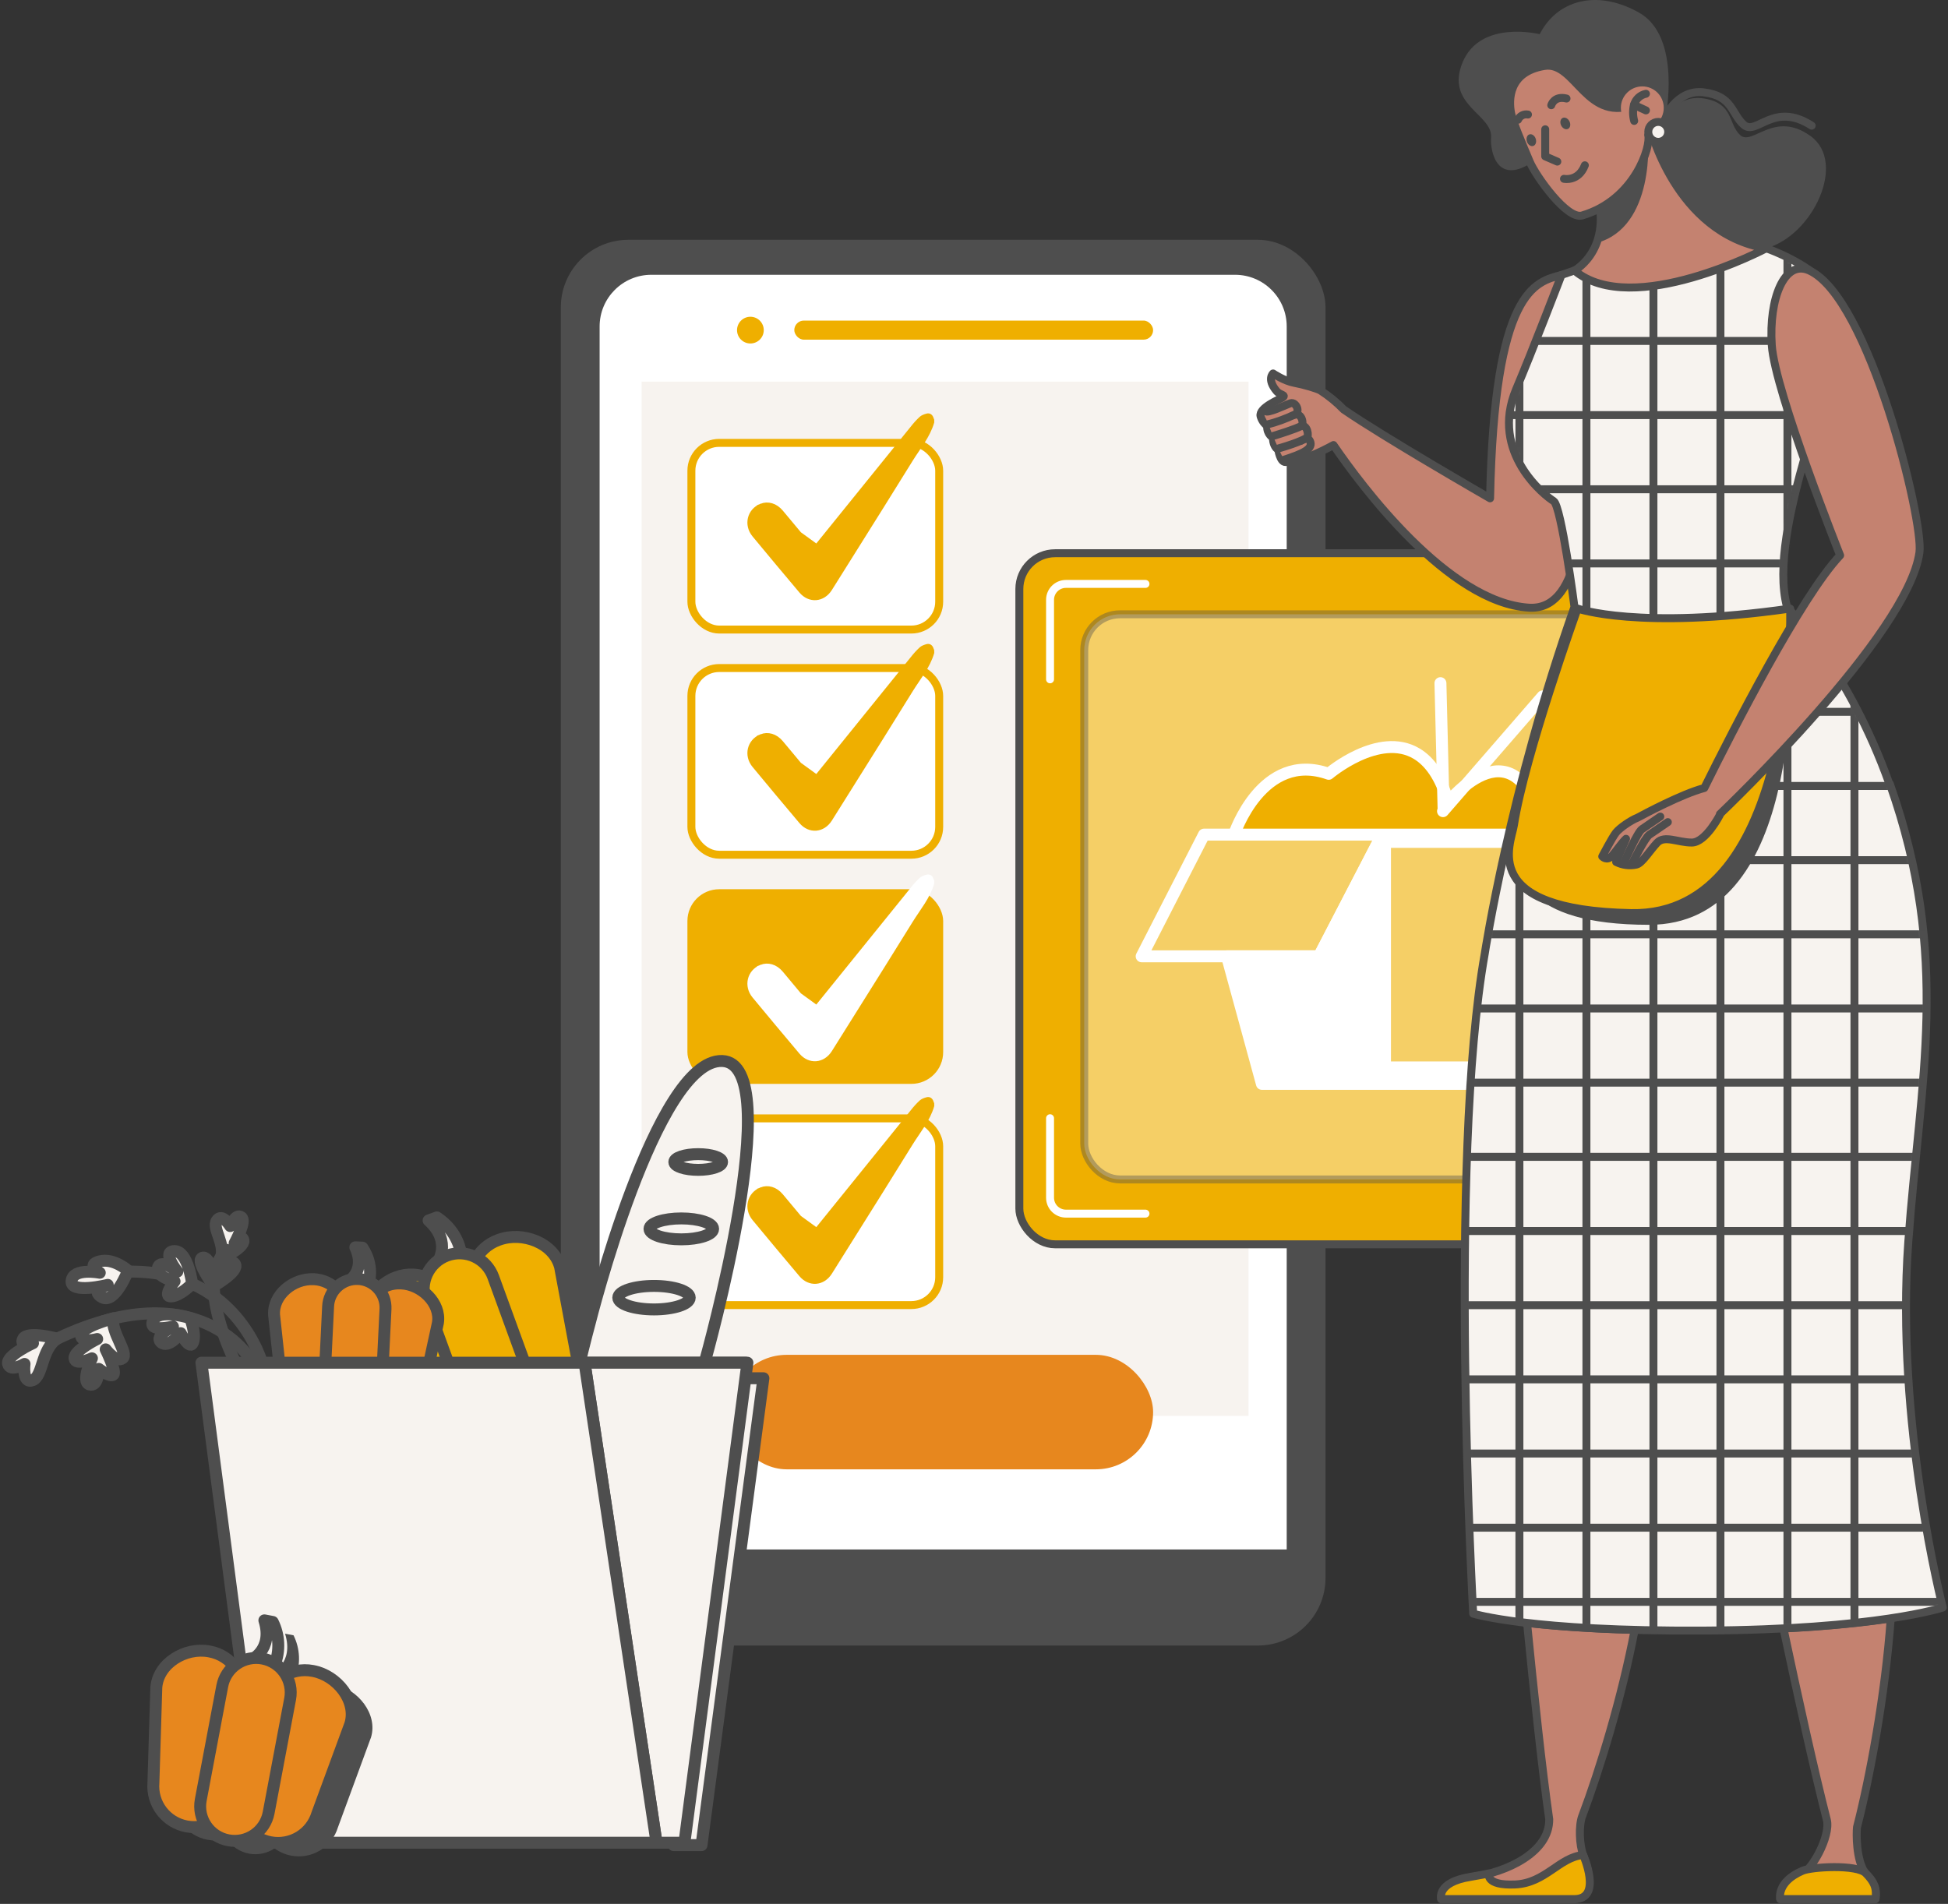 <svg width="490" height="479" viewBox="0 0 490 479" fill="none" xmlns="http://www.w3.org/2000/svg">
<rect x="0" y="0" width="490" height="479" fill="#333333" stroke="none"/>
<rect x="143.067" y="62.332" width="188.353" height="349.662" rx="15" fill="#4E4E4E" stroke="#4E4E4E" stroke-width="4"/>
<path d="M150.828 82.132C150.828 74.953 156.648 69.132 163.828 69.132H310.659C317.839 69.132 323.659 74.953 323.659 82.132V389.83H150.828V82.132Z" fill="white"/>
<circle cx="188.755" cy="83.055" r="3.361" fill="#EFAF00"/>
<rect x="199.797" y="80.654" width="90.256" height="4.801" rx="2.4" fill="#EFAF00"/>
<rect x="161.39" y="96.017" width="152.667" height="260.207" fill="#F7F3EF"/>
<rect x="183.475" y="340.861" width="106.579" height="28.805" rx="14.403" fill="#E7871E"/>
<rect x="173.913" y="111.42" width="62.331" height="46.969" rx="7" fill="white" stroke="#EFAF00" stroke-width="2"/>
<path d="M205.424 137.417C213.452 127.483 221.48 117.55 229.508 107.618L229.508 107.618L229.514 107.61C230.177 106.756 230.906 105.958 231.694 105.225C232.066 104.897 232.631 104.688 233.233 104.531C233.497 104.463 233.719 104.512 233.898 104.631C234.085 104.756 234.251 104.977 234.344 105.29L234.344 105.291C234.386 105.432 234.442 105.566 234.491 105.682L234.499 106.218C233.987 107.961 233.147 109.527 232.184 111.056C231.724 111.786 231.239 112.503 230.749 113.227L230.659 113.36C230.141 114.127 229.618 114.903 229.127 115.698C224.318 123.48 219.457 131.226 214.595 138.973C212.672 142.037 210.749 145.101 208.829 148.168C207.924 149.613 206.612 150.379 205.286 150.487C203.961 150.594 202.564 150.049 201.472 148.756C197.519 144.071 193.59 139.367 189.685 134.644L189.685 134.644C187.538 132.053 188.423 128.451 191.406 127.23L205.424 137.417ZM205.424 137.417C205.343 137.52 205.256 137.616 205.177 137.701C205.161 137.719 205.144 137.736 205.129 137.753C205.064 137.822 205.003 137.887 204.942 137.957L204.556 138.401L204.18 137.949C204.086 137.836 204.001 137.737 203.919 137.642L203.912 137.634C203.834 137.543 203.756 137.453 203.68 137.361C201.298 134.496 198.911 131.634 196.518 128.778L196.518 128.778C195.086 127.067 193.135 126.527 191.407 127.23L205.424 137.417Z" fill="#EFAF00" stroke="#EFAF00"/>
<rect x="173.913" y="168.07" width="62.331" height="46.969" rx="7" fill="white" stroke="#EFAF00" stroke-width="2"/>
<rect x="172.913" y="223.72" width="64.332" height="48.969" rx="8" fill="#EFAF00"/>
<rect x="256.408" y="139.185" width="173.871" height="173.871" rx="9" fill="#EFAF00" stroke="#4E4E4E" stroke-width="2"/>
<rect opacity="0.4" x="272.73" y="154.548" width="142.185" height="142.185" rx="9" fill="white" stroke="#4E4E4E" stroke-width="2"/>
<rect x="173.913" y="281.37" width="62.331" height="46.969" rx="7" fill="white" stroke="#EFAF00" stroke-width="2"/>
<path d="M302.856 209.981H347.669L331.795 240.598H287.173L302.856 209.981Z" fill="#F5CF66" stroke="white" stroke-width="3" stroke-linejoin="round"/>
<path d="M308.64 240.598L317.421 272.689H382.749L399.193 209.981H347.669L331.796 240.598H308.64Z" fill="white" stroke="white" stroke-width="3" stroke-linejoin="round"/>
<path d="M347.883 211.313H397.789L383.414 269.049H347.883V211.313Z" fill="#F5CF66" stroke="white" stroke-width="4" stroke-linejoin="round"/>
<path d="M388.556 209.981C381.844 179.769 364.281 201.821 364.281 201.821C362.377 195.232 359.521 191.521 356.356 189.618C346.837 183.908 334.223 194.685 334.223 194.685C317.422 188.714 310.425 209.981 310.425 209.981H388.556Z" fill="#EFAF00" stroke="white" stroke-width="3" stroke-linejoin="round"/>
<path d="M362.328 171.871L363.113 203.368" stroke="white" stroke-width="3" stroke-linecap="round" stroke-linejoin="round"/>
<path d="M388.032 175.201L362.972 204.081" stroke="white" stroke-width="3" stroke-linecap="round" stroke-linejoin="round"/>
<path d="M264.129 170.911V150.906C264.129 148.697 265.92 146.906 268.129 146.906H288.133" stroke="white" stroke-width="2" stroke-linecap="round"/>
<path d="M398.552 146.906L418.557 146.906C420.766 146.906 422.557 148.697 422.557 150.906L422.557 170.911" stroke="white" stroke-width="2" stroke-linecap="round"/>
<path d="M422.557 281.331L422.557 301.335C422.557 303.544 420.766 305.335 418.557 305.335L398.552 305.335" stroke="white" stroke-width="2" stroke-linecap="round"/>
<path d="M288.133 305.335L268.129 305.335C265.92 305.335 264.129 303.544 264.129 301.335L264.129 281.331" stroke="white" stroke-width="2" stroke-linecap="round"/>
<path d="M205.424 195.417C213.452 185.483 221.48 175.55 229.508 165.618L229.508 165.618L229.514 165.61C230.177 164.756 230.906 163.958 231.694 163.225C232.066 162.897 232.631 162.688 233.233 162.531C233.497 162.463 233.719 162.512 233.898 162.631C234.085 162.756 234.251 162.977 234.344 163.29L234.344 163.291C234.386 163.432 234.442 163.566 234.491 163.682L234.499 164.218C233.987 165.961 233.147 167.527 232.184 169.056C231.724 169.786 231.239 170.503 230.749 171.227L230.659 171.36C230.141 172.127 229.618 172.903 229.127 173.698C224.318 181.48 219.457 189.226 214.595 196.973C212.672 200.037 210.749 203.101 208.829 206.168C207.924 207.613 206.612 208.379 205.286 208.487C203.961 208.594 202.564 208.049 201.472 206.756C197.519 202.071 193.59 197.367 189.685 192.644L189.685 192.644C187.538 190.053 188.423 186.451 191.406 185.23L205.424 195.417ZM205.424 195.417C205.343 195.52 205.256 195.616 205.177 195.701C205.161 195.719 205.144 195.736 205.129 195.753C205.064 195.822 205.003 195.887 204.942 195.957L204.556 196.401L204.18 195.949C204.086 195.836 204.001 195.737 203.919 195.642L203.912 195.634C203.834 195.543 203.756 195.453 203.68 195.361C201.298 192.496 198.911 189.634 196.518 186.778L196.518 186.778C195.086 185.067 193.135 184.527 191.407 185.23L205.424 195.417Z" fill="#EFAF00" stroke="#EFAF00"/>
<path d="M205.424 309.417C213.452 299.483 221.48 289.55 229.508 279.618L229.508 279.618L229.514 279.61C230.177 278.756 230.906 277.958 231.694 277.225C232.066 276.897 232.631 276.688 233.233 276.531C233.497 276.463 233.719 276.512 233.898 276.631C234.085 276.756 234.251 276.977 234.344 277.29L234.344 277.291C234.386 277.432 234.442 277.566 234.491 277.682L234.499 278.218C233.987 279.961 233.147 281.527 232.184 283.056C231.724 283.786 231.239 284.503 230.749 285.227L230.659 285.36C230.141 286.127 229.618 286.903 229.127 287.698C224.318 295.48 219.457 303.226 214.595 310.973C212.672 314.037 210.749 317.101 208.829 320.168C207.924 321.613 206.612 322.379 205.286 322.487C203.961 322.594 202.564 322.049 201.472 320.756C197.519 316.071 193.59 311.367 189.685 306.644L189.685 306.644C187.538 304.053 188.423 300.451 191.406 299.23L205.424 309.417ZM205.424 309.417C205.343 309.52 205.256 309.616 205.177 309.701C205.161 309.719 205.144 309.736 205.129 309.753C205.064 309.822 205.003 309.887 204.942 309.957L204.556 310.401L204.18 309.949C204.086 309.836 204.001 309.737 203.919 309.642L203.912 309.634C203.834 309.543 203.756 309.453 203.68 309.361C201.298 306.496 198.911 303.634 196.518 300.778L196.518 300.778C195.086 299.067 193.135 298.527 191.407 299.23L205.424 309.417Z" fill="#EFAF00" stroke="#EFAF00"/>
<path d="M205.424 253.417C213.452 243.483 221.48 233.55 229.508 223.618L229.508 223.618L229.514 223.61C230.177 222.756 230.906 221.958 231.694 221.225C232.066 220.897 232.631 220.688 233.233 220.531C233.497 220.463 233.719 220.512 233.898 220.631C234.085 220.756 234.251 220.977 234.344 221.29L234.344 221.291C234.386 221.432 234.442 221.566 234.491 221.682L234.499 222.218C233.987 223.961 233.147 225.527 232.184 227.056C231.724 227.786 231.239 228.503 230.749 229.227L230.659 229.36C230.141 230.127 229.618 230.903 229.127 231.698C224.318 239.48 219.457 247.226 214.595 254.973C212.672 258.037 210.749 261.101 208.829 264.168C207.924 265.613 206.612 266.379 205.286 266.487C203.961 266.594 202.564 266.049 201.472 264.756C197.519 260.071 193.59 255.367 189.685 250.644L189.685 250.644C187.538 248.053 188.423 244.451 191.406 243.23L205.424 253.417ZM205.424 253.417C205.343 253.52 205.256 253.616 205.177 253.701C205.161 253.719 205.144 253.736 205.129 253.753C205.064 253.822 205.003 253.887 204.942 253.957L204.556 254.401L204.18 253.949C204.086 253.836 204.001 253.737 203.919 253.642L203.912 253.634C203.834 253.543 203.756 253.453 203.68 253.361C201.298 250.496 198.911 247.634 196.518 244.778L196.518 244.778C195.086 243.067 193.135 242.527 191.407 243.23L205.424 253.417Z" fill="white" stroke="white"/>
<path d="M384.566 152.884C364.228 151.574 342.425 122.205 335.424 111.967C332.17 113.732 327.35 116.112 323.376 116.246C321.968 116.295 321.529 113.094 321.529 113.094C320.756 112.809 320.166 111.467 320.207 110.108C320.207 110.108 318.641 109.323 318.734 107.139C317.925 106.534 317.344 105.674 317.083 104.698C316.603 102.603 321.81 100.488 322.473 100.097C323.754 99.337 322.013 99.463 321.11 98.393C318.588 95.399 320.227 93.963 320.227 93.963C320.227 93.963 322.969 95.826 325.515 96.306C328.062 96.786 331.328 97.754 332.166 98.255C334.28 99.614 336.229 101.214 337.975 103.022C348.189 110.059 374.816 125.374 374.816 125.374C375.877 72.852 386.169 70.928 392.775 69.179C392.787 69.15 409.233 154.474 384.566 152.884Z" fill="#C48270" stroke="#4E4E4E" stroke-width="2" stroke-linecap="round" stroke-linejoin="round"/>
<path d="M329.481 110.889C330.047 113.049 328.049 114.18 323.111 115.77C323.111 115.77 322.92 115.904 320.894 111.296C317.917 104.503 318.267 103.36 318.267 103.36C320.98 102.363 323.673 101.733 324.645 101.436C326.666 100.838 329.111 109.494 329.481 110.889Z" fill="#C48270"/>
<path d="M327.223 110.889C327.223 110.889 328.907 109.766 329.48 110.889C330.493 112.878 327.821 114.098 322.887 115.701" fill="#C48270"/>
<path d="M327.223 110.889C327.223 110.889 328.907 109.766 329.48 110.889C330.493 112.878 327.821 114.098 322.887 115.701" stroke="#4E4E4E" stroke-width="2" stroke-linecap="round" stroke-linejoin="round"/>
<path d="M321.581 112.825C327.133 111.235 328.63 110.177 328.63 110.177C329.415 109.868 328.822 106.581 327.227 107.216" fill="#C48270"/>
<path d="M321.581 112.825C327.133 111.235 328.63 110.177 328.63 110.177C329.415 109.868 328.822 106.581 327.227 107.216" stroke="#4E4E4E" stroke-width="2" stroke-linecap="round" stroke-linejoin="round"/>
<path d="M320.178 109.709C326.027 107.924 327.227 107.216 327.227 107.216C328.077 106.951 327.597 103.697 325.543 104.368" fill="#C48270"/>
<path d="M320.178 109.709C326.027 107.924 327.227 107.216 327.227 107.216C328.077 106.951 327.597 103.697 325.543 104.368" stroke="#4E4E4E" stroke-width="2" stroke-linecap="round" stroke-linejoin="round"/>
<path d="M318.267 103.368C318.592 104.251 323.673 101.741 324.645 101.444C326.016 101.037 327.272 103.75 325.544 104.356C323.375 105.382 321.114 106.199 318.791 106.797" fill="#C48270"/>
<path d="M318.267 103.368C318.592 104.251 323.673 101.741 324.645 101.444C326.016 101.037 327.272 103.75 325.544 104.356C323.375 105.382 321.114 106.199 318.791 106.797" stroke="#4E4E4E" stroke-width="2" stroke-linecap="round" stroke-linejoin="round"/>
<path d="M469.014 470.97C471.101 474.094 472.138 474.285 471.76 477.791H447.801C447.801 477.791 447.992 473.809 451.868 472.503C455.745 471.198 460.516 461.866 459.532 457.888C456.416 445.754 452.137 426.343 448.618 409.714C460.39 409.121 469.242 408.136 475.595 407.176C474.2 426.64 470.226 447.67 467.106 459.702C466.919 461.48 466.919 467.846 469.014 470.97Z" fill="#C48270" stroke="#4E4E4E" stroke-width="2" stroke-linecap="round" stroke-linejoin="round"/>
<path d="M469.32 471.287C471.354 473.366 472.167 474.948 471.76 477.795H447.802C447.802 477.795 446.744 473.524 453.403 470.661C455.705 469.66 467.107 469.005 469.32 471.287Z" fill="#EFAF00" stroke="#4E4E4E" stroke-width="2" stroke-linecap="round" stroke-linejoin="round"/>
<path d="M397.972 456.944C397.086 459.328 397.26 464.136 398.241 466.707C399.949 471.181 401.369 477.8 395.393 477.8H362.526C362.526 477.8 361.77 473.443 370.483 472.211C378.895 471.023 389.772 466.109 389.694 457.709C387.933 445.478 385.798 425.383 384.114 408.291C390.451 409.031 399.286 409.735 411.18 410.056C407.885 427.344 402.308 445.417 397.993 456.908C397.987 456.921 397.981 456.933 397.972 456.944Z" fill="#C48270" stroke="#4E4E4E" stroke-width="2" stroke-linecap="round" stroke-linejoin="round"/>
<path d="M398.24 466.699C398.24 466.699 403.19 477.791 395.995 477.791H362.526C362.526 477.791 361.179 473.598 369.872 472.202C371.092 472.007 374.537 471.344 374.537 471.344C374.537 471.344 373.468 474.448 381.115 474.11C388.762 473.773 392.212 467.244 398.24 466.699Z" fill="#EFAF00" stroke="#4E4E4E" stroke-width="2" stroke-linecap="round" stroke-linejoin="round"/>
<path d="M488.69 404.434C488.69 404.434 476.707 358.225 480.018 312.37C482.938 271.913 490.805 240.844 475.36 197.173L475.254 197.218C464.988 168.394 449.506 152.693 449.506 152.693C444.259 132.879 462.763 94.614 462.714 79.067C462.677 68.707 444.259 62.459 444.259 62.459L396.04 68.048L392.786 69.167C392.786 69.167 385.187 88.976 381.396 97.864C374.583 113.98 388.852 124.898 390.793 126.061C392.733 127.225 396.04 152.693 396.04 152.693C379.716 198.951 373.493 239.835 373.493 239.835C364.202 291.975 370.568 405.976 370.568 405.976C370.568 405.976 385.013 410.491 428.594 410.235C472.175 409.979 488.69 404.434 488.69 404.434Z" fill="#F7F3EF" stroke="#4E4E4E" stroke-width="2" stroke-linecap="round" stroke-linejoin="round"/>
<mask id="mask0_650_8187" style="mask-type:alpha" maskUnits="userSpaceOnUse" x="368" y="62" width="121" height="349">
<path d="M488.69 404.434C488.69 404.434 476.707 358.225 480.018 312.37C482.938 271.913 490.805 240.844 475.36 197.173L475.254 197.218C464.988 168.394 449.506 152.693 449.506 152.693C444.259 132.879 462.763 94.614 462.714 79.067C462.677 68.707 444.259 62.459 444.259 62.459L396.04 68.048L392.786 69.167C392.786 69.167 385.187 88.976 381.396 97.864C374.583 113.98 388.852 124.898 390.793 126.062C392.733 127.225 396.04 152.693 396.04 152.693C379.716 198.951 373.493 239.835 373.493 239.835C364.202 291.975 370.568 405.976 370.568 405.976C370.568 405.976 385.013 410.491 428.594 410.235C472.175 409.979 488.69 404.434 488.69 404.434Z" fill="#F7F3EF"/>
</mask>
<g mask="url(#mask0_650_8187)">
<path d="M376.604 85.771H475.348" stroke="#4E4E4E" stroke-width="2" stroke-linecap="round" stroke-linejoin="round"/>
<path d="M376.604 104.434H475.348" stroke="#4E4E4E" stroke-width="2" stroke-linecap="round" stroke-linejoin="round"/>
<path d="M376.604 123.096H475.348" stroke="#4E4E4E" stroke-width="2" stroke-linecap="round" stroke-linejoin="round"/>
<path d="M376.604 141.755H475.348" stroke="#4E4E4E" stroke-width="2" stroke-linecap="round" stroke-linejoin="round"/>
<path d="M376.604 160.417H475.348" stroke="#4E4E4E" stroke-width="2" stroke-linecap="round" stroke-linejoin="round"/>
<path d="M376.604 179.08H475.348" stroke="#4E4E4E" stroke-width="2" stroke-linecap="round" stroke-linejoin="round"/>
<path d="M376.604 197.738H475.348" stroke="#4E4E4E" stroke-width="2" stroke-linecap="round" stroke-linejoin="round"/>
<path d="M376.604 216.401H486.07" stroke="#4E4E4E" stroke-width="2" stroke-linecap="round" stroke-linejoin="round"/>
<path d="M367.54 235.064H486.069" stroke="#4E4E4E" stroke-width="2" stroke-linecap="round" stroke-linejoin="round"/>
<path d="M362.705 253.722H509.061" stroke="#4E4E4E" stroke-width="2" stroke-linecap="round" stroke-linejoin="round"/>
<path d="M362.705 272.385H509.061" stroke="#4E4E4E" stroke-width="2" stroke-linecap="round" stroke-linejoin="round"/>
<path d="M362.705 291.047H509.061" stroke="#4E4E4E" stroke-width="2" stroke-linecap="round" stroke-linejoin="round"/>
<path d="M362.705 309.706H509.061" stroke="#4E4E4E" stroke-width="2" stroke-linecap="round" stroke-linejoin="round"/>
<path d="M362.705 328.369H509.061" stroke="#4E4E4E" stroke-width="2" stroke-linecap="round" stroke-linejoin="round"/>
<path d="M362.705 347.031H509.061" stroke="#4E4E4E" stroke-width="2" stroke-linecap="round" stroke-linejoin="round"/>
<path d="M362.705 365.69H509.061" stroke="#4E4E4E" stroke-width="2" stroke-linecap="round" stroke-linejoin="round"/>
<path d="M362.705 384.352H524.957" stroke="#4E4E4E" stroke-width="2" stroke-linecap="round" stroke-linejoin="round"/>
<path d="M349.269 403.011H524.957" stroke="#4E4E4E" stroke-width="2" stroke-linecap="round" stroke-linejoin="round"/>
<path d="M399.049 62.463V417.223" stroke="#4E4E4E" stroke-width="2" stroke-linecap="round" stroke-linejoin="round"/>
<path d="M415.906 62.463V417.223" stroke="#4E4E4E" stroke-width="2" stroke-linecap="round" stroke-linejoin="round"/>
<path d="M432.759 62.463V417.223" stroke="#4E4E4E" stroke-width="2" stroke-linecap="round" stroke-linejoin="round"/>
<path d="M449.615 62.463V417.223" stroke="#4E4E4E" stroke-width="2" stroke-linecap="round" stroke-linejoin="round"/>
<path d="M466.471 62.463V417.223" stroke="#4E4E4E" stroke-width="2" stroke-linecap="round" stroke-linejoin="round"/>
<path d="M382.192 62.463V417.223" stroke="#4E4E4E" stroke-width="2" stroke-linecap="round" stroke-linejoin="round"/>
</g>
<path d="M414.822 232.672C398.868 232.672 390.415 229.369 386.1 225.179C390.639 227.693 398.132 229.499 410.282 229.747C446.249 230.479 449.971 174.158 450.288 157.635C451.02 170.277 452.684 232.672 414.822 232.672Z" fill="#4E4E4E"/>
<path d="M450.297 153.112C450.297 153.112 452.424 230.585 410.283 229.727C371.745 228.942 380.055 212.451 380.812 207.594C383.537 190.103 396.835 153.112 396.835 153.112C396.835 153.112 412.105 158.558 450.297 153.112Z" fill="#EFAF00" stroke="#4E4E4E" stroke-width="2" stroke-linecap="round" stroke-linejoin="round"/>
<path d="M482.816 139.001C479.936 159.701 433.809 203.677 432.625 204.816L432.666 204.934C432.666 204.934 429.09 211.975 425.551 211.975C422.012 211.975 418.693 210.055 416.826 212.036C414.959 214.017 413.031 217.239 411.607 217.524C409.886 217.891 408.092 217.657 406.522 216.861C406.522 216.861 407.743 213.891 409.008 211.032C407.869 212.085 406.331 214.424 405.469 215.343C404.171 216.731 403.028 215.47 403.028 215.47C403.028 215.47 405.518 210.706 406.478 209.486C407.438 208.266 410.33 206.317 411.912 205.719C413.665 204.78 422.98 199.772 428.7 198.255C435.822 183.859 453.024 150.171 462.868 139.729C462.868 139.729 446.451 98.495 445.674 86.849C444.897 75.203 448.806 65.229 455.099 68.056C470.141 74.8 483.939 131.093 482.816 139.001Z" fill="#C48270" stroke="#4E4E4E" stroke-width="2" stroke-linecap="round" stroke-linejoin="round"/>
<path d="M408.567 216.869C408.567 216.869 411.85 209.396 412.997 208.619L417.634 205.443" stroke="#4E4E4E" stroke-width="2" stroke-linecap="round" stroke-linejoin="round"/>
<path d="M410.566 217.186C410.566 217.186 413.731 210.792 414.878 210.011C416.912 208.64 419.528 206.834 419.528 206.834" stroke="#4E4E4E" stroke-width="2" stroke-linecap="round" stroke-linejoin="round"/>
<path d="M387.298 8.607C387.298 8.607 372.439 4.881 367.924 15.632C363.408 26.383 375.514 28.766 375.062 34.542C374.798 37.943 376.482 47.343 386.265 40.237C395.669 33.407 432.604 65.624 444.258 62.467C455.912 59.31 464.653 40.957 455.465 34.258C446.276 27.558 440.752 36.877 437.693 33.965C434.634 31.052 436.115 26.033 428.667 24.784C421.914 23.641 418.904 29.885 418.904 29.885C418.904 29.885 423.212 9.262 412.237 3.144C401.262 -2.974 391.447 0.366 387.298 8.607Z" fill="#4E4E4E"/>
<path d="M455.709 31.61C446.17 25.435 441.879 34.176 438.681 31.439C435.484 28.701 435.94 24.064 428.41 23.218C421.605 22.453 418.514 30.027 418.514 30.027" stroke="#4E4E4E" stroke-width="2" stroke-linecap="round" stroke-linejoin="round"/>
<path d="M414.929 31.679C414.929 31.679 421.36 58.676 444.258 62.483C444.258 62.483 410.597 80.267 396.039 68.068C396.039 68.068 406.965 62.227 400.749 45.598L414.929 31.679Z" fill="#C48270" stroke="#4E4E4E" stroke-width="2" stroke-linecap="round" stroke-linejoin="round"/>
<path d="M414.225 32.541C414.962 35.209 416.133 57.236 401.616 61.121C402.95 57.582 403.336 52.526 400.745 45.598L414.225 32.541Z" fill="#4E4E4E"/>
<path d="M415.808 22.937C418.587 23.751 417.029 32.7 414.588 33.997C415.337 36.69 411.301 50.268 397.972 54.214C394.176 55.34 386.322 44.305 384.784 40.656C382.535 35.34 380.481 30.43 380.098 28.453C379.484 25.256 379.329 18.093 388.469 16.6C396.483 15.286 399.074 31.683 412.034 25.955C412.054 25.964 412.998 22.107 415.808 22.937Z" fill="#C48270" stroke="#4E4E4E" stroke-width="2" stroke-linecap="round" stroke-linejoin="round"/>
<path d="M388.685 32.525V39.338L391.727 40.656" stroke="#4E4E4E" stroke-width="2" stroke-linecap="round" stroke-linejoin="round"/>
<path d="M393.407 44.992C393.407 44.992 397.044 45.757 398.655 41.584" stroke="#4E4E4E" stroke-width="2" stroke-linecap="round" stroke-linejoin="round"/>
<path d="M394.417 32.427C394.994 32.143 395.157 31.297 394.783 30.538C394.408 29.778 393.637 29.392 393.061 29.677C392.485 29.961 392.321 30.807 392.696 31.567C393.07 32.326 393.841 32.712 394.417 32.427Z" fill="#4E4E4E"/>
<path d="M385.688 36.716C386.296 36.507 386.565 35.689 386.29 34.888C386.014 34.087 385.299 33.607 384.691 33.816C384.083 34.025 383.814 34.843 384.089 35.644C384.365 36.445 385.08 36.925 385.688 36.716Z" fill="#4E4E4E"/>
<path d="M381.839 30.133C382.044 29.661 382.404 29.273 382.86 29.033C383.316 28.794 383.839 28.717 384.345 28.815" stroke="#4E4E4E" stroke-width="2" stroke-linecap="round" stroke-linejoin="round"/>
<path d="M413.107 32.525C416.086 32.525 418.5 30.11 418.5 27.131C418.5 24.152 416.086 21.737 413.107 21.737C410.128 21.737 407.713 24.152 407.713 27.131C407.713 30.11 410.128 32.525 413.107 32.525Z" fill="#C48270"/>
<path d="M411.062 30.422C410.704 29.101 410.687 27.711 411.013 26.383C411.21 25.686 411.595 25.058 412.125 24.566C412.655 24.074 413.31 23.737 414.019 23.592" stroke="#4E4E4E" stroke-width="2" stroke-linecap="round" stroke-linejoin="round"/>
<path d="M414.019 27.778L411.013 26.383" stroke="#4E4E4E" stroke-width="2" stroke-linecap="round" stroke-linejoin="round"/>
<path d="M417.117 35.689C418.503 35.689 419.627 34.566 419.627 33.18C419.627 31.794 418.503 30.67 417.117 30.67C415.731 30.67 414.607 31.794 414.607 33.18C414.607 34.566 415.731 35.689 417.117 35.689Z" fill="#F7F3EF" stroke="#4E4E4E" stroke-width="2" stroke-linecap="round" stroke-linejoin="round"/>
<path d="M390.206 26.472C390.206 26.472 390.906 23.999 394.042 24.788" stroke="#4E4E4E" stroke-width="2" stroke-linecap="round" stroke-linejoin="round"/>
<path d="M177.428 342.148C172.65 360.182 158.087 410.459 144.414 409.391C127.763 408.093 148.383 332.686 148.383 332.686C148.383 332.686 164.975 266.362 181.661 266.932C198.346 267.502 177.428 342.148 177.428 342.148Z" fill="#F7F3EF" stroke="#4E4E4E" stroke-width="3" stroke-linecap="round" stroke-linejoin="round"/>
<path d="M157.392 375.144C157.436 374.052 154.782 373.058 151.464 372.926C148.147 372.793 145.422 373.571 145.378 374.664C145.334 375.756 147.988 376.75 151.306 376.882C154.624 377.015 157.348 376.237 157.392 375.144Z" fill="#F7F3EF" stroke="#4E4E4E" stroke-width="3" stroke-linecap="round" stroke-linejoin="round"/>
<path d="M175.624 294.325C178.942 294.325 181.631 293.439 181.631 292.347C181.631 291.254 178.942 290.369 175.624 290.369C172.307 290.369 169.617 291.254 169.617 292.347C169.617 293.439 172.307 294.325 175.624 294.325Z" fill="#F7F3EF" stroke="#4E4E4E" stroke-width="3" stroke-linecap="round" stroke-linejoin="round"/>
<path d="M171.377 311.806C175.799 311.806 179.383 310.627 179.383 309.173C179.383 307.718 175.799 306.539 171.377 306.539C166.955 306.539 163.37 307.718 163.37 309.173C163.37 310.627 166.955 311.806 171.377 311.806Z" fill="#F7F3EF" stroke="#4E4E4E" stroke-width="3" stroke-linecap="round" stroke-linejoin="round"/>
<path d="M164.507 329.436C169.472 329.436 173.496 328.112 173.496 326.479C173.496 324.846 169.472 323.522 164.507 323.522C159.542 323.522 155.518 324.846 155.518 326.479C155.518 328.112 159.542 329.436 164.507 329.436Z" fill="#F7F3EF" stroke="#4E4E4E" stroke-width="3" stroke-linecap="round" stroke-linejoin="round"/>
<path d="M164.491 360.153C164.554 358.7 161.024 357.365 156.607 357.173C152.189 356.98 148.556 358.001 148.493 359.454C148.429 360.907 151.959 362.241 156.377 362.434C160.795 362.627 164.427 361.606 164.491 360.153Z" fill="#F7F3EF" stroke="#4E4E4E" stroke-width="3" stroke-linecap="round" stroke-linejoin="round"/>
<path d="M167.977 346.515C168.048 344.884 164.085 343.386 159.125 343.169C154.165 342.953 150.087 344.1 150.016 345.731C149.944 347.362 153.908 348.861 158.867 349.077C163.827 349.294 167.906 348.147 167.977 346.515Z" fill="#F7F3EF" stroke="#4E4E4E" stroke-width="3" stroke-linecap="round" stroke-linejoin="round"/>
<path d="M109.91 317.871C109.91 317.871 113.907 312.57 107.81 307.049L109.9 306.289C115.472 309.949 115.946 315.404 115.946 315.404L109.91 317.871Z" fill="#F7F3EF" stroke="#4E4E4E" stroke-width="3" stroke-linecap="round" stroke-linejoin="round"/>
<path d="M117.852 363.675C115.382 364.573 112.666 364.527 110.228 363.546C107.789 362.565 105.799 360.717 104.639 358.358L92.536 336.504C89.738 330.815 93.658 323.53 99.612 321.363L99.78 321.297C102.437 320.33 105.369 320.457 107.932 321.651C110.495 322.845 112.479 325.008 113.448 327.664L124.224 350.003C124.704 351.319 124.92 352.717 124.859 354.116C124.798 355.516 124.462 356.89 123.871 358.159C123.279 359.429 122.443 360.57 121.41 361.516C120.377 362.462 119.168 363.196 117.852 363.675Z" fill="#EFAF00" stroke="#4E4E4E" stroke-width="3" stroke-linecap="round" stroke-linejoin="round"/>
<path d="M138.794 356.034C141.265 355.132 143.315 353.35 144.552 351.028C145.788 348.707 146.123 346.011 145.492 343.457L140.904 318.855C139.375 312.702 131.463 309.735 125.509 311.907L125.341 311.968C122.684 312.937 120.522 314.921 119.328 317.484C118.134 320.047 118.006 322.979 118.973 325.635L125.091 349.672C125.569 350.988 126.302 352.196 127.247 353.229C128.193 354.262 129.332 355.098 130.601 355.691C131.87 356.283 133.242 356.619 134.641 356.681C136.04 356.742 137.437 356.528 138.753 356.049L138.794 356.034Z" fill="#EFAF00" stroke="#4E4E4E" stroke-width="3" stroke-linecap="round" stroke-linejoin="round"/>
<path d="M129.042 361.234C127.93 361.639 126.749 361.822 125.567 361.771C124.384 361.721 123.223 361.438 122.15 360.938C121.077 360.439 120.112 359.733 119.312 358.861C118.512 357.989 117.891 356.967 117.485 355.855L107.121 327.43C106.302 325.183 106.408 322.703 107.417 320.535C108.425 318.367 110.254 316.688 112.5 315.868C113.612 315.462 114.794 315.28 115.977 315.331C117.16 315.382 118.322 315.665 119.396 316.165C120.469 316.665 121.434 317.371 122.234 318.244C123.035 319.117 123.656 320.139 124.062 321.251L134.425 349.677C135.245 351.92 135.14 354.398 134.134 356.564C133.127 358.731 131.301 360.408 129.057 361.228L129.042 361.234Z" fill="#EFAF00" stroke="#4E4E4E" stroke-width="3" stroke-linecap="round" stroke-linejoin="round"/>
<path d="M87.566 322.453C87.566 322.453 92.166 319.779 89.379 313.806L91.159 313.894C94.137 318.33 92.791 322.507 92.791 322.507L87.566 322.453Z" fill="#F7F3EF" stroke="#4E4E4E" stroke-width="3" stroke-linecap="round" stroke-linejoin="round"/>
<path d="M79.192 358.757C77.088 358.652 75.097 357.774 73.6 356.291C72.104 354.808 71.208 352.824 71.085 350.721L68.94 330.815C68.641 325.743 73.802 321.58 78.874 321.831L79.019 321.834C81.282 321.946 83.408 322.952 84.93 324.63C86.452 326.309 87.245 328.524 87.135 330.787L88.15 350.639C88.095 351.76 87.82 352.859 87.34 353.874C86.86 354.889 86.185 355.799 85.353 356.553C84.521 357.307 83.549 357.89 82.492 358.268C81.435 358.646 80.314 358.812 79.192 358.757Z" fill="#E7871E" stroke="#4E4E4E" stroke-width="3" stroke-linecap="round" stroke-linejoin="round"/>
<path d="M97.038 359.623C99.144 359.725 101.213 359.046 102.848 357.716C104.483 356.385 105.568 354.498 105.896 352.416L110.156 332.816C110.939 327.796 106.017 323.144 100.944 322.897L100.801 322.89C98.537 322.78 96.323 323.573 94.644 325.095C92.966 326.617 91.96 328.743 91.848 331.006L88.894 350.663C88.838 351.784 89.004 352.905 89.381 353.961C89.758 355.018 90.34 355.99 91.093 356.822C91.846 357.654 92.756 358.33 93.77 358.81C94.784 359.29 95.883 359.566 97.003 359.622L97.038 359.623Z" fill="#E7871E" stroke="#4E4E4E" stroke-width="3" stroke-linecap="round" stroke-linejoin="round"/>
<path d="M88.216 360.432C87.269 360.386 86.34 360.154 85.482 359.749C84.624 359.344 83.855 358.773 83.217 358.071C82.58 357.368 82.087 356.547 81.767 355.654C81.447 354.761 81.306 353.814 81.352 352.866L82.534 328.647C82.627 326.733 83.476 324.934 84.895 323.646C86.314 322.358 88.187 321.686 90.101 321.778C91.049 321.825 91.979 322.057 92.837 322.463C93.695 322.868 94.465 323.439 95.103 324.142C95.74 324.845 96.233 325.667 96.553 326.56C96.873 327.454 97.014 328.401 96.968 329.349L95.786 353.569C95.694 355.481 94.846 357.279 93.429 358.566C92.012 359.853 90.142 360.525 88.229 360.433L88.216 360.432Z" fill="#E7871E" stroke="#4E4E4E" stroke-width="3" stroke-linecap="round" stroke-linejoin="round"/>
<path d="M63.786 343.147C63.786 343.147 50.364 317.868 10.871 338.548" stroke="#4E4E4E" stroke-width="3" stroke-linecap="round" stroke-linejoin="round"/>
<path d="M28.517 331.657C28.517 331.657 20.375 333.784 20.375 335.911C20.375 338.038 24.446 336.877 24.446 336.877C24.446 336.877 18.541 339.791 18.745 341.735C18.95 343.679 23.123 341.735 23.123 341.735C23.123 341.735 20.294 347.644 22.519 348.325C24.744 349.006 24.85 344.394 24.85 344.394C24.85 344.394 27.701 346.64 28.517 345.84C29.334 345.041 26.582 339.484 26.582 339.484C26.582 339.484 29.228 342.964 30.836 341.735C32.444 340.505 27.79 335.056 28.517 331.657Z" fill="#F7F3EF" stroke="#4E4E4E" stroke-width="3" stroke-linecap="round" stroke-linejoin="round"/>
<path d="M14.415 336.783C14.415 336.783 6.953 334.766 5.834 336.783C4.715 338.799 8.297 337.927 8.297 337.927C8.297 337.927 1.49 341.02 2.031 343.147C2.571 345.275 6.17 343.147 6.17 343.147C6.17 343.147 5.545 348.253 8.208 347.253C10.871 346.253 10.348 339.374 14.415 336.783Z" fill="#F7F3EF" stroke="#4E4E4E" stroke-width="3" stroke-linecap="round" stroke-linejoin="round"/>
<path d="M55.473 316.8C55.473 316.8 61.468 313.967 61.234 312.121C61 310.274 59.021 312.767 59.021 312.767C59.021 312.767 62.102 307.199 60.685 306.216C59.268 305.233 57.907 308.462 57.907 308.462C57.907 308.462 55.848 305.059 54.537 307.092C53.227 309.126 56.937 313.031 55.473 316.8Z" fill="#F7F3EF" stroke="#4E4E4E" stroke-width="3" stroke-linecap="round" stroke-linejoin="round"/>
<path d="M65.998 343.147C65.998 343.147 59.434 318.494 30.649 319.987" stroke="#4E4E4E" stroke-width="3" stroke-linecap="round" stroke-linejoin="round"/>
<path d="M32.206 319.664C32.206 319.664 28.965 328.074 25.727 326.415C22.489 324.756 27.101 323.259 27.101 323.259C27.101 323.259 17.64 325.62 18.006 322.259C18.371 318.898 25.097 320.212 25.097 320.212C25.097 320.212 21.52 318.204 25.097 317.332C28.675 316.46 32.206 319.664 32.206 319.664Z" fill="#F7F3EF" stroke="#4E4E4E" stroke-width="3" stroke-linecap="round" stroke-linejoin="round"/>
<path d="M48.325 322.982C48.325 322.982 47.326 314.758 43.91 314.758C40.493 314.758 44.603 319.923 44.603 319.923C44.603 319.923 40.493 316.52 39.745 318.868C38.996 321.216 43.91 322.374 43.91 322.374C43.91 322.374 40.74 326.364 43.11 326.164C45.479 325.964 48.325 322.982 48.325 322.982Z" fill="#F7F3EF" stroke="#4E4E4E" stroke-width="3" stroke-linecap="round" stroke-linejoin="round"/>
<path d="M47.832 331.622C47.832 331.622 39.932 329.121 38.515 332.231C37.098 335.341 43.505 333.741 43.505 333.741C43.505 333.741 38.69 336.064 40.527 337.723C42.365 339.382 45.445 335.405 45.445 335.405C45.445 335.405 47.76 339.94 48.564 337.706C49.368 335.473 47.832 331.622 47.832 331.622Z" fill="#F7F3EF" stroke="#4E4E4E" stroke-width="3" stroke-linecap="round" stroke-linejoin="round"/>
<path d="M53.742 323.544C53.742 323.544 60.31 319.808 59.089 317.987C57.868 316.167 53.878 320.851 53.878 320.851C53.878 320.851 52.487 315.652 50.827 316.477C49.168 317.303 53.742 323.544 53.742 323.544Z" fill="#F7F3EF" stroke="#4E4E4E" stroke-width="3" stroke-linecap="round" stroke-linejoin="round"/>
<path d="M59.243 342.841C59.243 342.841 48.586 322.165 57.035 314.452" stroke="#4E4E4E" stroke-width="3" stroke-linecap="round" stroke-linejoin="round"/>
<path d="M187.551 342.841L171.708 463.604H164.693L146.582 342.841H187.551Z" fill="#F7F3EF" stroke="#4E4E4E" stroke-width="3" stroke-linecap="round" stroke-linejoin="round"/>
<path d="M192.027 346.747L176.46 464.208H169.445L151.615 346.747H192.027Z" fill="#F7F3EF" stroke="#4E4E4E" stroke-width="3" stroke-linecap="round" stroke-linejoin="round"/>
<path d="M188.007 342.841L172.16 463.604H165.144L147.038 342.841H188.007Z" fill="#F7F3EF" stroke="#4E4E4E" stroke-width="3" stroke-linecap="round" stroke-linejoin="round"/>
<path d="M165.144 463.604H66.512L50.665 342.841H147.038L165.144 463.604Z" fill="#F7F3EF" stroke="#4E4E4E" stroke-width="3" stroke-linecap="round" stroke-linejoin="round"/>
<path d="M68.207 421.052C68.207 421.052 74.04 418.593 71.708 411.02L73.835 411.42C74.659 413.085 75.125 414.903 75.204 416.758C75.283 418.613 74.974 420.464 74.295 422.192L68.207 421.052Z" fill="#4E4E4E"/>
<path d="M52.16 462.859C49.669 462.389 47.44 461.014 45.902 459C44.364 456.985 43.624 454.473 43.825 451.947L44.544 427.889C45.029 421.801 51.858 417.7 57.856 418.831L58.031 418.865C59.357 419.113 60.622 419.619 61.753 420.356C62.884 421.092 63.858 422.045 64.621 423.158C65.383 424.271 65.919 425.524 66.197 426.845C66.475 428.165 66.49 429.528 66.241 430.854L64.17 454.678C63.919 456.004 63.409 457.268 62.67 458.397C61.93 459.526 60.976 460.498 59.86 461.258C58.745 462.018 57.491 462.55 56.169 462.825C54.848 463.1 53.486 463.111 52.16 462.859Z" fill="#4E4E4E"/>
<path d="M73.266 466.862C75.756 467.333 78.333 466.866 80.499 465.551C82.666 464.236 84.27 462.167 85.003 459.741L93.329 437.082C95.095 431.237 89.998 424.885 83.999 423.754L83.829 423.72C81.152 423.215 78.384 423.795 76.133 425.33C73.883 426.866 72.334 429.232 71.828 431.909L65.081 454.831C64.825 456.156 64.833 457.519 65.104 458.84C65.375 460.162 65.904 461.418 66.661 462.535C67.417 463.652 68.387 464.61 69.513 465.352C70.64 466.095 71.902 466.608 73.228 466.862H73.266Z" fill="#4E4E4E"/>
<path d="M62.629 466.348C60.365 465.92 58.364 464.611 57.065 462.709C55.766 460.806 55.276 458.465 55.703 456.201L61.111 427.557C61.538 425.294 62.846 423.294 64.748 421.996C66.65 420.698 68.99 420.208 71.253 420.635C73.517 421.062 75.518 422.371 76.817 424.274C78.116 426.177 78.606 428.518 78.179 430.782L72.772 459.426C72.561 460.547 72.131 461.615 71.507 462.569C70.883 463.524 70.077 464.346 69.135 464.989C68.193 465.631 67.133 466.082 66.017 466.315C64.901 466.549 63.75 466.56 62.629 466.348Z" fill="#4E4E4E"/>
<path d="M63 417.695C63 417.695 68.833 415.236 66.501 407.664L68.607 408.064C69.435 409.727 69.906 411.545 69.988 413.401C70.07 415.257 69.762 417.11 69.084 418.84L63 417.695Z" fill="#F7F3EF" stroke="#4E4E4E" stroke-width="3" stroke-linecap="round" stroke-linejoin="round"/>
<path d="M46.935 459.502C44.442 459.035 42.21 457.661 40.669 455.647C39.128 453.632 38.387 451.119 38.588 448.59L39.32 424.532C39.805 418.444 46.633 414.343 52.631 415.475L52.802 415.509C55.477 416.011 57.844 417.556 59.38 419.804C60.917 422.051 61.498 424.817 60.995 427.493L58.924 451.317C58.417 453.991 56.87 456.355 54.622 457.889C52.375 459.424 49.61 460.004 46.935 459.502Z" fill="#E7871E" stroke="#4E4E4E" stroke-width="3" stroke-linecap="round" stroke-linejoin="round"/>
<path d="M68.052 463.484C70.543 463.955 73.119 463.488 75.286 462.173C77.453 460.859 79.057 458.789 79.79 456.363L88.115 433.738C89.881 427.893 84.784 421.541 78.786 420.41L78.616 420.376C77.289 420.125 75.927 420.138 74.606 420.415C73.285 420.691 72.031 421.225 70.917 421.987C69.803 422.748 68.85 423.722 68.112 424.852C67.374 425.983 66.867 427.247 66.618 428.574L59.858 451.487C59.353 454.162 59.93 456.929 61.463 459.179C62.997 461.428 65.36 462.977 68.035 463.484H68.052Z" fill="#E7871E" stroke="#4E4E4E" stroke-width="3" stroke-linecap="round" stroke-linejoin="round"/>
<path d="M57.417 462.991C55.155 462.562 53.155 461.252 51.858 459.349C50.561 457.447 50.072 455.107 50.499 452.844L55.907 424.2C56.334 421.936 57.643 419.935 59.546 418.636C61.448 417.337 63.789 416.847 66.053 417.274C68.317 417.704 70.318 419.014 71.616 420.917C72.915 422.82 73.405 425.161 72.979 427.425L67.572 456.069C67.361 457.19 66.931 458.258 66.307 459.213C65.683 460.167 64.877 460.989 63.935 461.632C62.993 462.275 61.934 462.726 60.818 462.959C59.701 463.192 58.55 463.203 57.43 462.991H57.417Z" fill="#E7871E" stroke="#4E4E4E" stroke-width="3" stroke-linecap="round" stroke-linejoin="round"/>
</svg>
